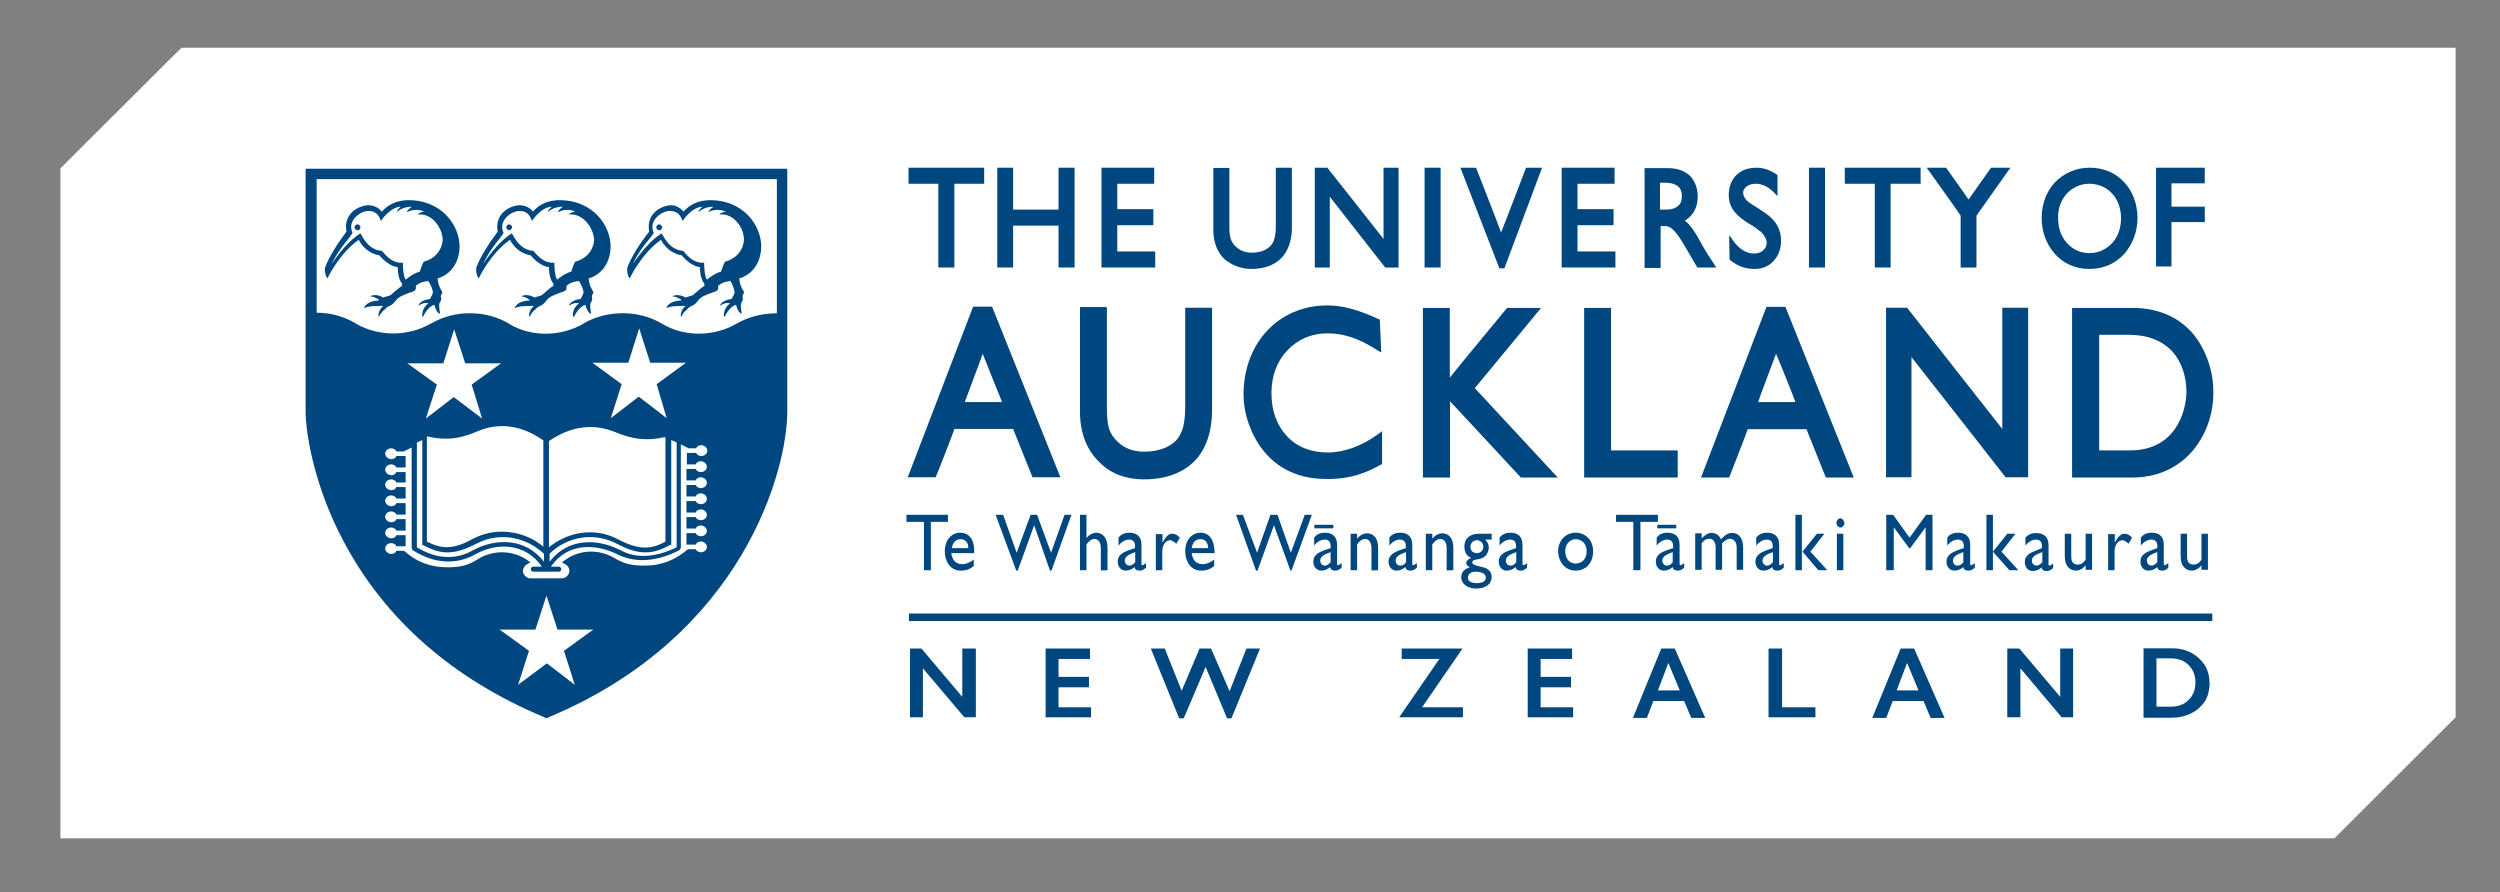 <?xml version="1.0" encoding="utf-8"?>
<!-- Generator: Adobe Illustrator 17.1.0, SVG Export Plug-In . SVG Version: 6.00 Build 0)  -->
<!DOCTYPE svg PUBLIC "-//W3C//DTD SVG 1.1//EN" "http://www.w3.org/Graphics/SVG/1.1/DTD/svg11.dtd">
<svg version="1.1" id="Layer_1" xmlns="http://www.w3.org/2000/svg" xmlns:xlink="http://www.w3.org/1999/xlink" x="0px" y="0px"
	 viewBox="0 106.9 1200 428.3" enable-background="new 0 106.9 1200 428.3" xml:space="preserve">
<rect x="0" y="106.9" width="1200" height="428.3" fill="#808080" stroke="none"/>
<polygon fill="#FFFFFF" points="29,187.7 87.1,129.8 1178.7,129.8 1178.7,451.2 1120.5,509.3 29,509.3 "/>
<polygon fill="#00467F" points="443.5,380.6 446.8,380.6 446.8,357.4 455,357.4 455,354 435.1,354 435.1,357.4 443.5,357.4 "/>
<path fill="#00467F" d="M460.9,362.6c-4.3,0-7.4,3.6-7.4,8.9c0,4.8,2.6,9.3,7.7,9.3c2.6,0,4.3-0.7,6.2-2.2v-3.1
	c-1.9,1.4-3.6,2.2-5.5,2.2c-3.1,0-4.8-1.9-5.3-5.3h11C467.9,366,465.3,362.6,460.9,362.6z M456.9,370c0.5-2.9,1.9-4.3,4.3-4.3
	c2.2,0,3.6,1.7,3.6,4.3H456.9z"/>
<polygon fill="#00467F" points="497.8,354 494.7,354 488,372.2 481.5,354 477.9,354 487.8,380.8 488.5,380.8 496.4,359 504,380.8
	504.7,380.8 514.3,354 511,354 504.5,372.2 "/>
<path fill="#00467F" d="M531.6,380.6v-10.8c0-4.8-2.4-7.2-5.3-7.2c-1.7,0-3.6,1-4.8,2.6l0,0V354h-3.1v26.6h3.1v-12.4
	c1.4-1.9,2.6-2.6,3.8-2.6c1.9,0,3.1,1.7,3.1,4.3v10.8L531.6,380.6L531.6,380.6z"/>
<path fill="#00467F" d="M541.8,371c-2.6,1-5.3,2.2-5.3,5.5c0,2.2,1.4,4.3,3.8,4.3c1.4,0,2.9-0.5,4.3-1.7c0.2,1.2,1,1.7,2.4,1.7
	c1,0,1.7-0.2,3.1-1.4v-2.2c-0.7,0.5-1.4,1-1.7,1c-0.5,0-0.5-0.2-0.5-1v-8.9c0-4.1-2.6-5.7-5.7-5.7c-2.2,0-4.1,0.7-5.3,2.4v3.8
	c1.4-1.9,3.4-2.9,5-2.9c1.9,0,2.9,1,2.9,3.1v1L541.8,371z M544.7,377c-1,1-1.7,1.4-2.6,1.4c-1.2,0-2.2-1-2.2-2.4
	c0-2.2,2.4-3.1,5-4.1v5H544.7z"/>
<path fill="#00467F" d="M554.8,363.1v17.5h3.1v-9.1c0-3.1,1.7-5.3,3.8-5.3c0.7,0,1.9,0.7,2.9,1.7l1.7-2.9c-1.2-1.4-2.4-1.9-3.8-1.9
	s-2.9,1.2-4.5,4.3l0,0v-4.1h-3.1V363.1z"/>
<path fill="#00467F" d="M576.3,362.6c-4.3,0-7.4,3.6-7.4,8.9c0,4.8,2.6,9.3,7.7,9.3c2.6,0,4.3-0.7,6.2-2.2v-3.1
	c-1.9,1.4-3.6,2.2-5.5,2.2c-3.1,0-4.8-1.9-5.3-5.3h11C583,366,580.4,362.6,576.3,362.6z M572,370c0.5-2.9,1.9-4.3,4.3-4.3
	c2.2,0,3.6,1.7,3.6,4.3H572z"/>
<polygon fill="#00467F" points="613.2,354 609.8,354 603.4,372.2 596.6,354 593.3,354 602.9,380.8 603.6,380.8 611.5,359
	619.4,380.8 619.9,380.8 629.7,354 626.3,354 619.6,372.2 "/>
<path fill="#00467F" d="M635.7,371c-2.6,1-5.3,2.2-5.3,5.5c0,2.2,1.4,4.3,3.8,4.3c1.4,0,2.9-0.5,4.3-1.7c0.2,1.2,1,1.7,2.4,1.7
	c1,0,1.7-0.2,3.1-1.4v-2.2c-0.7,0.5-1.4,1-1.7,1c-0.5,0-0.5-0.2-0.5-1v-8.9c0-4.1-2.6-5.7-5.7-5.7c-2.4,0-4.1,0.7-5.3,2.4v3.8
	c1.4-1.9,3.4-2.9,5-2.9c1.9,0,2.9,1,2.9,3.1v1L635.7,371z M638.5,377c-1,1-1.7,1.4-2.6,1.4c-1.2,0-2.2-1-2.2-2.4
	c0-2.2,2.4-3.1,5-4.1v5H638.5z"/>
<path fill="#00467F" d="M661.5,380.6v-10.8c0-4.8-2.4-6.9-5.3-6.9c-1.7,0-3.6,1-4.8,2.6l0,0v-2.4h-3.1v17.5h3.1v-12.4
	c1.4-1.9,2.6-2.6,3.8-2.6c1.9,0,3.1,1.7,3.1,4.3v10.8L661.5,380.6L661.5,380.6z"/>
<path fill="#00467F" d="M671.8,371c-2.4,1-5.3,2.2-5.3,5.5c0,2.2,1.4,4.3,3.8,4.3c1.4,0,2.9-0.5,4.3-1.7c0.2,1.2,1,1.7,2.4,1.7
	c1,0,1.7-0.2,3.1-1.4v-2.2c-0.7,0.5-1.4,1-1.7,1c-0.5,0-0.5-0.2-0.5-1v-8.9c0-4.1-2.6-5.7-5.7-5.7c-2.4,0-4.1,0.7-5.3,2.4v3.8
	c1.4-1.9,3.4-2.9,5-2.9c1.9,0,2.9,1,2.9,3.1v1L671.8,371z M674.7,377c-0.7,1-1.7,1.4-2.6,1.4c-1.2,0-2.2-1-2.2-2.4
	c0-2.2,2.4-3.1,5-4.1v5H674.7z"/>
<path fill="#00467F" d="M697.6,380.6v-10.8c0-4.8-2.4-6.9-5.3-6.9c-1.7,0-3.6,1-4.8,2.6l0,0v-2.4h-3.1v17.5h3.1v-12.4
	c1.4-1.9,2.6-2.6,3.8-2.6c1.9,0,3.1,1.7,3.1,4.3v10.8L697.6,380.6L697.6,380.6z"/>
<path fill="#00467F" d="M716.3,363.1h-6.5c-4.3,0-6.9,2.4-6.9,6c0,1.2,0.2,2.4,0.7,3.4c0.5,1,1.4,1.7,2.6,2.2l0,0
	c-1.4,0.5-2.4,1.4-2.4,2.4c0,0.7,0.5,1.4,1.7,2.2c-2.6,0.7-4.1,2.2-4.1,4.8c0,3.1,3.1,5.3,7.2,5.3c4.5,0,7.4-2.2,7.4-5.5
	c0-2.2-1.2-4.1-4.5-4.8c-3.1-0.7-4.8-1.2-4.8-2.2c0-2.2,4.3-0.7,6.5-3.4c0.7-0.7,1.4-2.4,1.4-3.8s-0.5-2.4-1.7-3.8h3.1v-2.6H716.3z
	 M708.2,381.3c1.9,0,5,0.5,5,2.9c0,1.7-1.7,2.6-4.3,2.6c-2.9,0-4.3-1-4.3-2.6C704.6,382.5,706,381.3,708.2,381.3z M708.9,372.4
	c-1.9,0-3.1-1.2-3.1-3.1c0-1.7,1.4-3.1,3.1-3.1c1.7,0,3.1,1.4,3.1,3.1C712,371,710.8,372.4,708.9,372.4z"/>
<path fill="#00467F" d="M724.7,371c-2.6,1-5.3,2.2-5.3,5.5c0,2.2,1.4,4.3,3.8,4.3c1.4,0,2.9-0.5,4.3-1.7c0.2,1.2,1,1.7,2.4,1.7
	c1,0,1.7-0.2,3.1-1.4v-2.2c-0.7,0.5-1.4,1-1.7,1c-0.5,0-0.5-0.2-0.5-1v-8.9c0-4.1-2.6-5.7-5.7-5.7c-2.2,0-4.1,0.7-5.3,2.4v3.8
	c1.4-1.9,3.4-2.9,5-2.9c1.9,0,2.9,1,2.9,3.1v1L724.7,371z M727.6,377c-0.7,1-1.7,1.4-2.6,1.4c-1.2,0-2.2-1-2.2-2.4
	c0-2.2,2.4-3.1,5-4.1v5H727.6z"/>
<path fill="#00467F" d="M756.3,380.8c5,0,8.4-3.8,8.4-9.3c0-5.3-3.6-8.9-8.4-8.9c-4.8,0-8.4,3.8-8.4,8.9
	C748.1,377,751.5,380.8,756.3,380.8z M756.3,365.7c3.1,0,5.3,2.4,5.3,5.7c0,3.8-2.2,6-5.3,6c-3.1,0-5-2.4-5-6.2
	C751.3,368.4,753.4,365.7,756.3,365.7z"/>
<polygon fill="#00467F" points="787.4,380.6 787.4,357.4 795.8,357.4 795.8,354 775.7,354 775.7,357.4 784,357.4 784,380.6 "/>
<path fill="#00467F" d="M800.1,371c-2.6,1-5.3,2.2-5.3,5.5c0,2.2,1.4,4.3,3.8,4.3c1.4,0,2.9-0.5,4.3-1.7c0.2,1.2,1,1.7,2.4,1.7
	c1,0,1.7-0.2,3.1-1.4v-2.2c-0.7,0.5-1.4,1-1.7,1c-0.5,0-0.5-0.2-0.5-1v-8.9c0-4.1-2.6-5.7-5.7-5.7c-2.4,0-4.1,0.7-5.3,2.4v3.8
	c1.4-1.9,3.4-2.9,5-2.9c1.9,0,2.9,1,2.9,3.1v1L800.1,371z M802.7,377c-0.7,1-1.7,1.4-2.6,1.4c-1.2,0-2.2-1-2.2-2.4
	c0-2.2,2.4-3.1,5-4.1v5H802.7z"/>
<path fill="#00467F" d="M836.7,380.6v-11c0-4.1-1.9-6.9-5.3-6.9c-2.2,0-3.8,1.4-5.3,3.1c-1-2.2-2.6-3.1-4.8-3.1
	c-1.4,0-2.9,1-4.5,2.6v-2.4h-3.1v17.5h3.1v-12.7c1.2-1.7,2.4-2.2,3.8-2.2s2.9,1.2,2.9,4.1v10.8h3.1v-12.7c1.2-1.2,2.4-2.2,3.6-2.2
	c1.9,0,3.4,1.4,3.4,4.1v10.8h3.1V380.6z"/>
<path fill="#00467F" d="M847.9,371c-2.4,1-5.3,2.2-5.3,5.5c0,2.2,1.4,4.3,3.8,4.3c1.4,0,2.9-0.5,4.3-1.7c0.2,1.2,1,1.7,2.4,1.7
	c1,0,1.7-0.2,3.1-1.4v-2.2c-0.7,0.5-1.4,1-1.7,1c-0.5,0-0.5-0.2-0.5-1v-8.9c0-4.1-2.6-5.7-5.7-5.7c-2.2,0-4.1,0.7-5.3,2.4v3.8
	c1.4-1.9,3.4-2.9,5-2.9c1.9,0,2.9,1,2.9,3.1v1L847.9,371z M850.8,377c-1,1-1.7,1.4-2.6,1.4c-1.2,0-2.2-1-2.2-2.4
	c0-2.2,2.4-3.1,5-4.1v5H850.8z"/>
<polygon fill="#00467F" points="872.1,363.1 865.2,371.7 872.8,380.6 877.1,380.6 869,371.7 875.7,363.1 "/>
<rect x="861.8" y="354" fill="#00467F" width="3.1" height="26.6"/>
<path fill="#00467F" d="M883.4,355.7c-1,0-1.9,1-1.9,2.2c0,1.2,1,2.2,1.9,2.2c1,0,1.9-1,1.9-2.2C885,356.6,884.3,355.7,883.4,355.7z
	"/>
<rect x="881.7" y="363.1" fill="#00467F" width="3.1" height="17.5"/>
<polygon fill="#00467F" points="927.6,380.6 927.6,354 924.5,354 916.6,365 908.7,354 905.4,354 905.4,380.6 909,380.6 909,360
	909,360 916.4,370 916.9,370 924.3,360 924.3,360 924.3,380.6 "/>
<path fill="#00467F" d="M939.6,371c-2.4,1-5.3,2.2-5.3,5.5c0,2.2,1.4,4.3,3.8,4.3c1.4,0,2.9-0.5,4.3-1.7c0.2,1.2,1,1.7,2.4,1.7
	c1,0,1.7-0.2,3.1-1.4v-2.2c-0.7,0.5-1.4,1-1.7,1c-0.5,0-0.5-0.2-0.5-1v-8.9c0-4.1-2.6-5.7-5.7-5.7c-2.4,0-4.1,0.7-5.3,2.4v3.8
	c1.4-1.9,3.4-2.9,5-2.9c1.9,0,2.9,1,2.9,3.1v1L939.6,371z M942.2,377c-0.7,1-1.7,1.4-2.6,1.4c-1.2,0-2.2-1-2.2-2.4
	c0-2.2,2.4-3.1,5-4.1v5H942.2z"/>
<polygon fill="#00467F" points="963.5,363.1 956.6,371.7 964.5,380.6 968.8,380.6 960.7,371.7 967.4,363.1 "/>
<rect x="953.5" y="354" fill="#00467F" width="3.1" height="26.6"/>
<path fill="#00467F" d="M972.2,365v3.8c1.4-1.9,3.4-2.9,5-2.9c1.9,0,2.9,1,2.9,3.1v1l-2.9,1.2c-2.6,1-5.3,2.2-5.3,5.5
	c0,2.2,1.4,4.3,3.8,4.3c1.4,0,2.9-0.5,4.3-1.7c0.2,1.2,1,1.7,2.4,1.7c1,0,1.7-0.2,3.1-1.4v-2.2c-0.7,0.5-1.4,1-1.7,1
	c-0.5,0-0.5-0.2-0.5-1v-8.9c0-4.1-2.6-5.7-5.7-5.7C975.3,362.6,973.4,363.6,972.2,365z M980.1,377c-1,1-1.7,1.4-2.6,1.4
	c-1.2,0-2.2-1-2.2-2.4c0-2.2,2.4-3.1,5-4.1v5H980.1z"/>
<path fill="#00467F" d="M1004.2,380.6v-17.5h-3.1v12.4c-1,1.7-2.4,2.4-3.8,2.4c-2.2,0-3.1-1.4-3.1-3.8v-11h-3.1v10.8
	c0,4.5,2.2,6.9,5.5,6.9c1.4,0,3.4-1,4.5-2.6v2.2h3.1V380.6z"/>
<path fill="#00467F" d="M1011.9,363.1v17.5h3.1v-9.1c0-3.1,1.7-5.3,3.8-5.3c0.7,0,1.9,0.7,2.9,1.7l1.7-2.9c-1.2-1.4-2.4-1.9-3.8-1.9
	c-1.4,0-2.9,1.2-4.5,4.3l0,0v-4.1h-3.1V363.1z"/>
<path fill="#00467F" d="M1032.7,371c-2.6,1-5.3,2.2-5.3,5.5c0,2.2,1.4,4.3,3.8,4.3c1.4,0,2.9-0.5,4.3-1.7c0.2,1.2,1,1.7,2.4,1.7
	c1,0,1.7-0.2,2.9-1.4v-2.2c-0.7,0.5-1.4,1-1.7,1c-0.5,0-0.5-0.2-0.5-1v-8.9c0-4.1-2.4-5.7-5.7-5.7c-2.2,0-4.1,0.7-5.3,2.4v3.8
	c1.4-1.9,3.4-2.9,5-2.9c1.9,0,2.9,1,2.9,3.1v1L1032.7,371z M1035.3,377c-1,1-1.7,1.4-2.6,1.4c-1.2,0-2.2-1-2.2-2.4
	c0-2.2,2.4-3.1,5-4.1v5H1035.3z"/>
<path fill="#00467F" d="M1059.8,380.6v-17.5h-3.1v12.4c-1,1.7-2.4,2.4-3.8,2.4c-2.2,0-3.1-1.4-3.1-3.8v-11h-3.1v10.8
	c0,4.5,2.2,6.9,5.5,6.9c1.4,0,3.4-1,4.5-2.6v2.2h3.1V380.6z"/>
<rect x="630.9" y="358.8" fill="#00467F" width="9.1" height="1.7"/>
<rect x="795.5" y="358.8" fill="#00467F" width="9.1" height="1.7"/>
<polygon fill="#00467F" points="554.5,227.6 536.3,227.6 536.3,215 553.6,215 553.6,207.3 536.3,207.3 536.3,195.1 554,195.1
	554,187.4 528.7,187.4 528.7,235.3 554.5,235.3 "/>
<polygon fill="#00467F" points="775,195.1 775,187.4 749.6,187.4 749.6,235.3 775.4,235.3 775.4,227.6 757.2,227.6 757.2,215
	774.5,215 774.5,207.3 757.2,207.3 757.2,195.1 "/>
<polygon fill="#00467F" points="486.3,215.2 508.1,215.2 508.1,235.3 515.8,235.3 515.8,187.4 508.1,187.4 508.1,207.5 486.3,207.5
	486.3,187.4 478.7,187.4 478.7,235.3 486.3,235.3 "/>
<path fill="#00467F" d="M600.7,236c6.2,0,11.2-1.9,14.6-5.5c3.1-3.4,4.8-8.4,4.8-14.1v-29h-7.7v27.8c0,4.8-0.7,7.7-2.4,9.6
	c-1.2,1.2-3.8,3.4-9.1,3.4c-3.4,0-6.2-1.2-8.4-3.6c-1.7-1.9-2.4-4.1-2.4-8.9v-28.2h-7.7v29.7c0,6,1.9,11,5.7,14.4
	C591.6,234.3,595.9,236,600.7,236z"/>
<path fill="#00467F" d="M671.3,235.3v-47.9h-7.2c0,0,0,33.3,0,34.2c-0.7-1-27-34.2-27-34.2h-6v47.9h7.2c0,0,0-33,0-34
	c0.7,1,26.6,34,26.6,34H671.3z"/>
<path fill="#00467F" d="M740.2,187.4h-7.7c0,0-11.5,30.2-12,31.1c-0.2-1-12-31.1-12-31.1H701l18.7,48.3h2.4L740.2,187.4z"/>
<path fill="#00467F" d="M814.7,235.3h9.1l-1.2-1.9c-2.6-3.8-3.6-5.5-5.3-8.4c-1.4-2.6-2.9-5.3-4.5-7.7c-1.4-1.9-2.6-3.4-4.1-4.5
	c4.1-2.4,6.2-6.5,6.2-11.5c0-4.1-1.4-7.7-3.8-10.1c-2.6-2.4-6.2-3.6-10.5-3.6h-11.2v47.9h7.7c0,0,0-19.6,0-20.1c0.2,0,1.7,0,1.7,0
	c2.6,0,4.8,0.7,10.3,10.3L814.7,235.3z M807.3,201.1c0,1.9-0.5,3.6-1.7,4.5c-1.2,1.2-3.1,1.9-5.7,1.9c0,0-2.6,0-3.1,0
	c0-0.5,0-12.4,0-12.9c0.2,0,3.1,0,3.1,0C804.9,194.9,807.3,196.8,807.3,201.1L807.3,201.1z"/>
<path fill="#00467F" d="M842.7,195.1c3.1,0,6.2,1.4,9.1,4.5l1.2,1.2l0.2,0.2V191l0,0l-0.2-0.2c-3.1-2.2-6.5-3.4-9.8-3.4
	c-4.1,0-7.4,1.2-9.8,3.6s-3.6,5.7-3.6,9.6c0,6.7,4.5,10.3,9.3,13.4l1.2,0.7l2.2,1.4c1.2,1,2.2,1.7,2.9,2.2c1.7,1.7,2.6,3.4,2.6,5.3
	s-1.7,5-6,5c-3.8,0-7.4-2.2-10.3-6.5l-1.2-1.7L830,220l0.2,11.5l0,0c3.6,3.1,7.4,4.5,12.2,4.5c3.6,0,6.7-1.4,8.9-3.8
	c2.2-2.4,3.6-5.7,3.6-9.6c0-7.9-4.8-11.7-9.3-14.6l-3.4-2.2c-1.2-0.7-2.2-1.4-2.9-1.9c-1.7-1.4-2.6-2.9-2.6-4.8
	C836.9,197,839.3,195.1,842.7,195.1z"/>
<path fill="#00467F" d="M941,235.3h7.7v-24.9l16.3-23h-9.3c0,0-10.5,14.8-10.8,15.3c-0.2-0.5-10.8-15.3-10.8-15.3h-9.3
	c0,0,16.3,22.7,16.3,23V235.3z"/>
<rect x="683.8" y="187.4" fill="#00467F" width="7.7" height="47.9"/>
<rect x="868.3" y="187.4" fill="#00467F" width="7.7" height="47.9"/>
<polygon fill="#00467F" points="450.4,235.3 458.1,235.3 458.1,195.1 472.4,195.1 472.4,187.4 436.1,187.4 436.1,195.1 450.4,195.1
	"/>
<polygon fill="#00467F" points="899.9,235.3 907.5,235.3 907.5,195.1 921.9,195.1 921.9,187.4 885.5,187.4 885.5,195.1 899.9,195.1
	"/>
<polygon fill="#00467F" points="1042.3,213.5 1058.3,213.5 1058.3,206.1 1042.3,206.1 1042.3,194.9 1058.3,194.9 1058.3,187.4
	1034.9,187.4 1034.9,234.8 1042.3,234.8 "/>
<path fill="#00467F" d="M1002.8,236c6.9,0,12.7-2.6,17-7.4c3.8-4.5,6.2-10.5,6.2-17c0-6.5-2.2-12.7-6.2-17
	c-4.3-4.8-10.1-7.2-16.8-7.2c-6.5,0-12.4,2.6-16.8,7.2c-4.1,4.5-6.2,10.5-6.2,17c0,6.5,2.2,12.4,6.2,17
	C990.3,233.4,996.3,236,1002.8,236z M992,199.9c2.9-3.1,6.7-4.8,10.8-4.8c8.9,0,15.3,6.9,15.3,16.5c0,4.5-1.4,8.9-4.3,12
	c-2.9,3.1-6.7,4.8-10.8,4.8c-4.3,0-8.1-1.7-10.8-4.8c-2.9-3.1-4.3-7.2-4.3-12C987.7,207.1,989.4,202.8,992,199.9z"/>
<path fill="#00467F" d="M857,254.2h-9.1l-31.4,81.9H830c0,0,8.9-22.7,8.9-23.2c0.5,0,27.8,0,28.2,0c0.2,0.5,9.3,23.2,9.3,23.2h13.4
	L857,254.2z M843.9,299.9c0.2-1,8.1-21.8,8.6-23.2c0.7,1.4,9.1,22.3,9.3,23.2C860.9,299.9,844.8,299.9,843.9,299.9z"/>
<polygon fill="#00467F" points="805.3,323.1 773.3,323.1 773.3,254.7 760.4,254.7 760.4,336.1 805.3,336.1 "/>
<path fill="#00467F" d="M458.1,312.8c0.5,0,27.8,0,28.2,0c0.2,0.5,9.3,23.2,9.3,23.2h13.4l-32.8-81.9h-9.1l-31.4,81.9h13.4
	C449.2,336.1,458.1,313.3,458.1,312.8z M471.7,276.7c0.5,1.4,8.9,22.3,9.3,23.2c-1,0-17,0-17.9,0
	C463.3,299.2,471.2,278.4,471.7,276.7z"/>
<path fill="#00467F" d="M663.4,329.6v-15.8l-0.5,0.5l-1.7,1.2c-7.7,5.5-16,8.6-23.9,8.6c-7.9,0-14.8-2.6-19.6-7.9
	c-5-5.3-7.4-12.4-7.4-20.6c0-8.1,2.6-15.3,7.7-20.6c5-5.3,11.7-8.1,19.1-8.1c7.9,0,15.1,2.4,23.7,7.9l1.7,1l0.5,0.2l-0.7-15.8H662
	c-9.8-4.5-17.2-6.7-24.9-6.7c-23.2,0-40.2,17.9-40.2,42.8c0,9.3,3.6,19.4,9.3,26.6c5,6.5,14.4,13.9,30.2,13.9
	C648.8,337,656.7,333.4,663.4,329.6L663.4,329.6z"/>
<path fill="#00467F" d="M707.9,293.2c0.5-0.5,31.8-38.5,31.8-38.5h-16.3c0,0-26.6,32.1-27.5,33.5c0-1.7,0-33.5,0-33.5H683v81.4H696
	c0,0,0-34.9,0-36.6c1.2,1.2,34,36.6,34,36.6h17.7C747.7,336.1,708.4,293.7,707.9,293.2z"/>
<path fill="#00467F" d="M1053.3,267.9c-6.9-8.6-17.2-13.2-29.7-13.2h-29v81.4h29c11.5,0,21.3-4.3,28.5-12.4
	c6.5-7.4,10.3-17.7,10.3-28C1062.6,285.3,1059,275.3,1053.3,267.9z M1022.4,323.1c0,0-14.1,0-14.8,0c0-0.7,0-54.8,0-55.5
	c0.7,0,14.4,0,14.4,0c8.9,0,16,2.9,20.8,8.1c4.3,4.8,6.7,11.7,6.7,19.6C1049.2,305.7,1043.5,323.1,1022.4,323.1z"/>
<path fill="#00467F" d="M549,337c10.5,0,18.9-3.1,24.7-9.1c5.3-5.7,8.1-14.1,8.1-24.2v-49.1h-12.9v47.1c0,8.4-1.2,12.9-4.1,16.3
	c-1.9,2.2-6.7,5.7-15.6,5.7c-5.7,0-10.5-1.9-14.1-6.2c-2.9-3.4-3.8-6.9-3.8-15.3v-47.9h-12.9v50.3c0,10.3,3.4,18.7,9.6,24.4
	C533.2,334.4,540.9,337,549,337z"/>
<path fill="#00467F" d="M961.1,312.8c-1.2-1.4-45.7-58.2-45.7-58.2h-10.1v81.4h12.2c0,0,0-56,0-57.7c1.2,1.4,45.2,57.7,45.2,57.7
	h10.8v-81.4h-12.4C961.1,254.7,961.1,311.2,961.1,312.8z"/>
<polygon fill="#00467F" points="461.9,441.4 442.3,418.2 436.8,418.2 436.8,451.2 443,451.2 443,427.7 462.9,451.2 468.4,451.2
	468.4,418.2 461.9,418.2 "/>
<polygon fill="#00467F" points="508.1,436.8 522.7,436.8 522.7,431.8 508.1,431.8 508.1,423.2 523.2,423.2 523.2,418.2 501.9,418.2
	501.9,451.2 523.7,451.2 523.7,446.4 508.1,446.4 "/>
<polygon fill="#00467F" points="590.2,438.7 581.3,418.2 575.8,418.2 567.2,438.5 559.1,418.2 552.4,418.2 566,451.7 568.2,451.7
	578.7,427 589,451.7 591.1,451.7 604.8,418.2 598.3,418.2 "/>
<polygon fill="#00467F" points="702,418.2 672.8,418.2 672.8,423.2 690.9,423.2 671.6,451.2 702.2,451.2 702.2,446.4 682.6,446.4
	"/>
<polygon fill="#00467F" points="739.5,436.8 754.1,436.8 754.1,431.8 739.5,431.8 739.5,423.2 754.6,423.2 754.6,418.2 733.3,418.2
	733.3,451.2 755.1,451.2 755.1,446.4 739.5,446.4 "/>
<path fill="#00467F" d="M797.4,418.2l-13.6,33.3h6.7l3.1-8.1h14.8l3.4,8.1h6.7l-14.6-33.3H797.4z M795.8,438.3l5-13.2l5.5,13.2
	H795.8z"/>
<polygon fill="#00467F" points="855.4,418.2 848.9,418.2 848.9,451.2 871.4,451.2 871.4,446.4 855.4,446.4 "/>
<path fill="#00467F" d="M912.3,418.2l-13.6,33.3h6.7l3.1-8.1h14.8l3.4,8.1h6.7l-14.6-33.3H912.3z M910.4,438.3l5-13.2l5.5,13.2
	H910.4z"/>
<polygon fill="#00467F" points="988.9,441.4 969.3,418.2 963.5,418.2 963.5,451.2 969.8,451.2 969.8,427.7 989.6,451.2 995.1,451.2
	995.1,418.2 988.9,418.2 "/>
<path fill="#00467F" d="M1051.9,420.3c-2.6-1.4-5.7-2.2-9.1-2.2h-13.9v33.3h13.4c3.6,0,6.7-0.7,9.6-2.2c2.9-1.4,4.8-3.4,6.5-5.7
	c1.4-2.4,2.2-5.5,2.2-8.6s-0.7-6-2.2-8.6C1056.6,423.7,1054.5,421.7,1051.9,420.3z M1050.4,443c-2.2,2.2-5,3.1-8.6,3.1h-6.7v-23.2
	h6.7c3.6,0,6.5,1,8.6,3.1c2.2,2.2,3.4,4.8,3.4,8.4C1053.8,438.3,1052.6,440.9,1050.4,443z"/>
<rect x="436.3" y="401.4" fill="#00467F" width="625.6" height="3.6"/>
<g>
	<path fill="#00467F" d="M151.7,257.1L151.7,257.1c6.5,0,12.7,1.7,18.4,4.8l0,0l0.7,0.5c10.8,6.5,24.9,6.5,35.7,0l0.5-0.2l0,0
		c11.5-6.5,26.1-6.2,37.3,0.2l0.2,0.2c10.8,6.2,24.9,6.2,35.4-0.2l0.2-0.2c11.5-6.7,26.3-6.5,37.6,0.2c10.8,6.5,24.9,6.2,35.7,0
		c5.7-3.4,12.4-5,19.1-5v-64.4H151.7V257.1z"/>
	<path fill="#00467F" d="M261.1,381.1c-0.5-0.7-0.7-1.2-1.2-1.7h-3.8c-0.7,0-1.2,0.5-1.2,1.2c0,0.7,0.5,1.2,1.2,1.2h12.2
		c0.7,0,1.2-0.5,1.2-1.2c0-0.7-0.5-1.2-1.2-1.2h-3.8c-0.5,0.5-0.7,1.2-1.2,1.7H261.1z"/>
	<path fill="#00467F" d="M259.9,379.1c0.5,0.5,0.7,1.2,1.2,1.7h2.2c0.5-0.7,0.7-1.2,1.2-1.7h-1v-2.6c-0.5,0.5-0.7,1-1.2,1.7
		c-0.5-0.5-0.7-1.2-1.2-1.7v2.6H259.9z"/>
	<polygon fill="#00467F" points="223.1,281.3 217.8,264.7 212.5,281.3 195.3,281.3 209.4,291.5 204.4,307.8 217.8,297.5
		231.4,307.8 226.2,291.5 240.5,281.3 	"/>
	<polygon fill="#00467F" points="311.8,281 306.6,264.7 301.3,281 283.8,281 298.2,291.3 292.9,307.6 306.6,297.5 320,307.6
		315,291.3 329.1,281 	"/>
	<polygon fill="#00467F" points="267.3,409.1 262.3,392.8 257,409.1 239.6,409.1 253.9,419.3 248.7,435.6 262.3,425.6 275.7,435.6
		270.4,419.3 284.8,409.1 	"/>
	<path fill="#00467F" d="M146.7,187.9v116.6c0,9.6,3.8,35.2,18.2,62.2c19.9,37.6,52.4,66.1,96.4,84.5l1,0.5l1-0.5
		c94.1-39.3,114.6-119.4,114.6-146.7V187.9H146.7z"/>
	<path fill="#FFFFFF" d="M271.4,375.6l-1.7,1.2l1.7,1c1.2,0.7,1.9,1.7,1.9,3.1c0,1.9-1.7,3.6-3.6,3.6h-15.1c-1.9,0-3.6-1.7-3.6-3.6
		c0-1.2,0.7-2.4,1.9-3.1l1.7-1l-1.7-1.2c-3.6-2.4-7.7-3.6-12-3.6c-4.1,0-8.4,1.2-12,3.6c-4.1,2.6-7.9,3.6-14.1,3.6
		c-8.1,0-14.6-2.4-20.6-7.7l-0.2-0.2h-3.8l-0.2,0.5c-0.5,0.7-1.4,1-2.2,1c-1.4,0-2.9-1.2-2.9-2.6c0-1.4,1.2-2.6,2.9-2.6
		c1,0,1.7,0.5,2.2,1l0.2,0.5h4.5v-5.3h-4.5l-0.2,0.5c-0.5,0.7-1.4,1-2.2,1c-1.4,0-2.9-1.2-2.9-2.6s1.2-2.6,2.9-2.6
		c1,0,1.7,0.5,2.2,1l0.2,0.5h4.5v-5.5h-4.5l-0.2,0.5c-0.5,0.7-1.4,1-2.2,1c-1.4,0-2.9-1.2-2.9-2.6s1.2-2.6,2.9-2.6
		c1,0,1.7,0.5,2.2,1l0.2,0.5h4.5v-5.5h-4.5l-0.2,0.5c-0.5,0.7-1.4,1-2.2,1c-1.4,0-2.9-1.2-2.9-2.6s1.2-2.6,2.9-2.6
		c1,0,1.7,0.5,2.2,1l0.2,0.5h4.5v-5.5h-4.5l-0.2,0.5c-0.5,0.7-1.4,1-2.2,1c-1.4,0-2.9-1.2-2.9-2.6s1.2-2.6,2.9-2.6
		c1,0,1.7,0.5,2.2,1l0.2,0.5h4.5v-5h-4.5l-0.2,0.5c-0.5,0.7-1.4,1-2.2,1c-1.4,0-2.9-1.2-2.9-2.6s1.2-2.6,2.9-2.6c1,0,1.7,0.5,2.2,1
		l0.2,0.5h4.5v-5.5h-4.5l-0.2,0.5c-0.5,0.7-1.4,1-2.2,1c-1.4,0-2.9-1.2-2.9-2.6s1.2-2.6,2.9-2.6c1,0,1.7,0.5,2.2,1l0.2,0.5h3.6
		l3.8-1.9V370l0.5,1c10.3,6.5,20.8,7.2,30.2,1.9c9.8-5.5,23.7-5.7,31.8,6h-4.1c-0.7,0-1.2,0.5-1.2,1.2c0,0.7,0.5,1.2,1.2,1.2h12.2
		c0.7,0,1.2-0.5,1.2-1.2c0-0.7-0.5-1.2-1.2-1.2h-3.8c8.4-12,22-10.8,31.8-6c8.6,4.3,18.7,3.8,29.9-1.9l0.7-1v-49.8l3.8,1.9h3.6
		l0.2-0.5c0.5-0.7,1.4-1,2.2-1c1.4,0,2.9,1.2,2.9,2.6s-1.2,2.6-2.9,2.6c-1,0-1.7-0.5-2.2-1l-0.2-0.5h-4.5v5.5h4.3l0.2-0.5
		c0.5-0.7,1.4-1,2.2-1c1.4,0,2.9,1.2,2.9,2.6s-1.2,2.6-2.9,2.6c-1,0-1.7-0.5-2.2-1l-0.2-0.5h-4.5v5.5h4.5l0.2-0.5
		c0.5-0.7,1.4-1,2.2-1c1.4,0,2.9,1.2,2.9,2.6s-1.2,2.6-2.9,2.6c-1,0-1.7-0.5-2.2-1l-0.2-0.5h-4.5v5.5h4.5l0.2-0.5
		c0.5-0.7,1.4-1,2.2-1c1.4,0,2.9,1.2,2.9,2.6s-1.2,2.6-2.9,2.6c-1,0-1.7-0.5-2.2-1l-0.2-0.5h-4.5v5.5h4.5l0.2-0.5
		c0.5-0.7,1.4-1,2.2-1c1.4,0,2.9,1.2,2.9,2.6s-1.2,2.6-2.9,2.6c-1,0-1.7-0.5-2.2-1l-0.2-0.5h-4.5v5.5h4.5l0.2-0.5
		c0.5-0.7,1.4-1,2.2-1c1.4,0,2.9,1.2,2.9,2.6s-1.2,2.6-2.9,2.6c-1,0-1.7-0.5-2.2-1l-0.2-0.5h-4.5v5.5h4.5l0.2-0.5
		c0.5-0.7,1.4-1,2.2-1c1.4,0,2.9,1.2,2.9,2.6c0,1.4-1.2,2.6-2.9,2.6c-1,0-1.7-0.5-2.2-1l-0.2-0.5h-3.8l-0.2,0.2
		c-6,5-12.4,7.7-20.6,7.7c-6.5,0-10.1-1-14.4-3.6C287.7,370.5,278.6,370.5,271.4,375.6z"/>
	<path fill="#FFFFFF" d="M203.2,368.6c7.7,4.1,13.9,5.3,25.4-0.7c12.4-6.5,25.1-2.2,32.5,4.8v3.8c-9.1-11.7-23.5-11.2-34-5.5
		c-8.4,4.8-17.7,4.3-27-1.4v-50.3l2.6-1.2v50.3L203.2,368.6z"/>
	<path fill="#FFFFFF" d="M204.9,366.9v-50.3l0.2-0.2c8.6,1.9,15.1,1.4,23.9-2.4c10.5-4.5,21.3-3.1,31.8,4.3v51
		c-5-4.3-12.2-7.2-19.9-7.2c-4.5,0-9.1,1-13.9,3.4C217.3,371,211.8,370.3,204.9,366.9z"/>
	<path fill="#FFFFFF" d="M296.1,367.9c11.2,6,17.7,4.8,25.4,0.7l0.7-0.2v-50.3l2.6,1.2v50.3c-10.3,5-19.4,5.5-27,1.4
		c-10.3-5.3-24.7-6.5-34,5.5v-3.8C270.7,365.7,283.6,361.4,296.1,367.9z"/>
	<path fill="#FFFFFF" d="M263.5,369.6v-51c10.5-7.2,21.3-8.6,31.8-4.3c8.6,3.6,15.3,4.3,23.9,2.4l0.2,0.2v50
		c-6.7,3.6-12.2,4.3-22.5-1C284.6,359.3,271.6,362.9,263.5,369.6z"/>
	<polygon fill="#FFFFFF" points="320,307.6 306.6,297.3 293.2,307.6 298.4,291.3 284.3,281 301.6,281 306.8,264.5 312.1,281
		329.3,281 315.2,291.3 	"/>
	<polygon fill="#FFFFFF" points="231.4,307.8 217.8,297.5 204.4,307.8 209.7,291.5 195.5,281.3 212.8,281.3 218,265 223.3,281.3
		240.5,281.3 226.4,291.5 	"/>
	<polygon fill="#FFFFFF" points="248.7,435.6 253.9,419.3 239.8,409.1 257,409.1 262.3,392.8 267.6,409.1 284.8,409.1 270.7,419.3
		275.9,435.6 262.5,425.3 	"/>
	<path fill="#FFFFFF" d="M372.6,257.3c-6.7,0-13.4,1.7-19.1,5c-10.8,6.2-24.9,6.5-35.7,0c-11.2-6.7-26.3-6.7-37.6-0.2l-0.2,0.2
		c-10.8,6.2-24.7,6.5-35.4,0.2l-0.2-0.2c-11.2-6.7-26.1-6.7-37.3-0.2l0,0l-0.5,0.2c-10.8,6.2-24.9,6.2-35.7,0l-0.7-0.5l0,0
		c-5.5-3.1-11.7-4.8-18.2-4.8l0,0v-64.1h220.9v64.4H372.6z"/>
	<path fill="#00467F" d="M183.3,208.5c4.1-4.8,9.3-5.3,11.7-5.5c17.2-0.5,25.8,12.4,25.6,22.7c-0.5,11.7-9.3,14.6-10.5,14.8
		c0,0-0.2,2.6,1.9,6c0.2,0.2,0.5,0.5,0.2,1.2c0,0.2-0.5,0.7-0.5,1c0,0-0.2,0.5,0,1c0.2,0.7,0,1.7-0.7,2.6c-0.5,1,0,3.4,0.2,5
		c0,0.2-0.2,0.2-0.5,0c-1.2-0.7-1.9-2.9-2.2-4.1c-2.2,0.5-4.5,3.6-5.3,5.5c0,0.2-0.5,0.5-0.5,0c0-0.2-0.5-3.6,2.9-6.2
		c-1.7-0.5-3.4,0.2-4.5,1c0,0-0.5,0.2-0.2-0.2c0,0,1-2.4,5.5-2.9c0-0.2,1-1.7,1.4-2.9c0-1.7-1-3.8-2.2-5.7c-0.2,0-3.4,0.2-5.5,1.9
		c-0.2,0-0.5,0.5-0.5,0.7c0,0.2,0,1,0,1c0,0.2-0.2,1-1.2,1.4c0,0-3.8,1.2-5.7,2.2c0,0-1.7,0.7-2.9,2.4c-0.2,0.2-1.2,1.7-2.6,2.2
		c-0.2,0-1,0.5-1.7,1c-0.5,0.5-1,1-1.4,1.4c-0.5,0.2-1.4,1.4-2.2,2.9c0,0.2-0.2,0.5-0.2,0c0-0.7,0-1.4,0-1.4
		c0.5-1.9,1.2-2.9,2.2-3.6c-0.2,0-0.2,0-0.5-0.2c-1.4,0.2-5.7-0.2-8.4,1c-0.2,0-0.5,0-0.2-0.2c0.5-0.7,1.4-3.1,7.2-3.4
		c0-0.5-2.6-1.9-4.1-1.9c-0.5,0-0.2-0.2,0-0.2c0.2-0.2,2.9-1.2,6,0.7c0.2,0,2.2-0.7,3.4-1c1.4-1,4.5-4.1,5.7-4.5c0-0.2,0-1,0-1.4
		h-0.2c-1.7-2.4-1.9-5.7-1.9-7.7c-3.4-0.2-6.9-3.4-8.9-5.7c-2.4-0.2-7.2-2.2-9.8-7.4c-8.9,6.2-14.6,17.5-14.8,18.2
		c-0.2,0.2-0.2,0.2-0.5,0c-1-1.7-1.2-4.3-0.7-5.3c1.7-4.5,5.7-11,10.1-16.8c-1.7-9.6,7.2-12.7,10.5-12.7
		C180.5,205.4,182.8,207.8,183.3,208.5L183.3,208.5z"/>
	<path fill="#FFFFFF" d="M200.6,209.9C200.6,209.9,200.3,209.9,200.6,209.9c0.2-0.7,1.9-1.4,3.1-1.4c-5-2.2-8.4,0.5-8.4,0.2v-0.2
		c0,0,0.7-1.2,2.4-2.4c-4.8,0-7.2,2.6-7.2,2.6v-0.2c0,0,0.2-1,1.9-2.4c-5.3,0.2-9.6,6.9-9.6,6.9s-1-4.8-5.5-4.8
		c-3.4-0.5-11,4.1-8.1,10.5c-1.4,2.6-5.7,6.5-9.8,14.4c0,0.2,0,0,0,0.2c3.4-5,8.4-11.2,13.6-14.4c0.5,0.5,3.4,8.1,10.3,8.4
		c0.7,0.5,4.1,6.2,10.1,5.7c0,0.7,0,6,1.2,7.9l0.2,0.2c0-0.2,0,0,0,0c0.5-0.5,3.8-3.1,6.7-3.8c0,0,1.2-3.8,1.9-4.8
		c5.7-1.4,8.9-6,9.1-10.5C212.3,215.7,206.8,209,200.6,209.9z M171.6,217.4c-0.7,0-1.4-0.7-1.4-1.4s0.7-1.4,1.4-1.4
		c0.7,0,1.4,0.7,1.4,1.4C173,216.6,172.6,217.4,171.6,217.4z"/>
	<path fill="#00467F" d="M255.8,208.5c4.1-4.8,9.3-5.3,11.7-5.5c17.2-0.5,25.8,12.4,25.6,22.7c-0.5,11.7-9.3,14.6-10.5,14.8
		c0,0-0.2,2.6,1.9,6c0.2,0.2,0.5,0.5,0.2,1.2c0,0.2-0.5,0.7-0.5,1c0,0-0.2,0.5,0,1c0.2,0.7,0,1.7-0.7,2.6c-0.5,1,0,3.4,0.2,5
		c0,0.2-0.2,0.2-0.5,0c-1.2-0.7-1.9-2.9-2.2-4.1c-2.2,0.5-4.5,3.6-5.3,5.5c0,0.2-0.5,0.5-0.7,0c0-0.2-0.5-3.6,2.9-6.2
		c-1.7-0.5-3.4,0.2-4.5,1c0,0-0.5,0.2-0.2-0.2c0,0,1-2.4,5.5-2.9c0-0.2,1-1.7,1.4-2.9c0-1.7-1-3.8-2.2-5.7c-0.2,0-3.4,0.2-5.5,1.9
		c-0.2,0-0.5,0.5-0.5,0.7c0,0.2,0,1,0,1c0,0.2-0.2,1-1.2,1.4c0,0-3.8,1.2-5.7,2.2c0,0-1.7,0.7-2.9,2.4c-0.2,0.2-1.2,1.7-2.6,2.2
		c-0.2,0-1,0.5-1.7,1c-0.5,0.5-1,1-1.4,1.4c-0.5,0.2-1.4,1.4-2.2,2.9c0,0.2-0.2,0.5-0.2,0c0-0.7,0-1.4,0-1.4
		c0.5-1.9,1.2-2.9,2.2-3.6c-0.2,0-0.2,0-0.5-0.2c-1.4,0.2-5.7-0.2-8.4,1c-0.2,0-0.5,0-0.2-0.2c0.5-0.7,1.4-3.1,7.2-3.4
		c0-0.5-2.6-1.9-3.8-1.9c-0.5,0-0.2-0.2,0-0.2c0.2-0.2,2.9-1.2,6,0.7c0.2,0,2.2-0.7,3.4-1c1.4-1,4.5-4.1,5.7-4.5c0-0.2,0-1,0-1.4
		h-0.2c-1.7-2.4-1.9-5.7-1.9-7.7c-3.4-0.2-6.9-3.4-8.9-5.7c-2.4-0.2-7.2-2.2-9.8-7.4c-8.9,6.2-14.6,17.5-14.8,18.2
		c-0.2,0.2-0.2,0.2-0.5,0c-1-1.7-1.2-4.3-0.7-5.3c1.7-4.5,5.7-11,10.1-16.8c-1.7-9.6,7.2-12.7,10.5-12.7
		C253,205.4,255.6,207.8,255.8,208.5L255.8,208.5z"/>
	<path fill="#FFFFFF" d="M273.1,209.9C273.1,209.9,272.8,209.9,273.1,209.9c0.2-0.7,1.9-1.4,3.1-1.4c-5-2.2-8.4,0.5-8.4,0.2v-0.2
		c0,0,0.7-1.2,2.4-2.4c-4.8,0-7.2,2.6-7.2,2.6v-0.2c0,0,0.2-1,1.9-2.4c-5.3,0.2-9.6,6.9-9.6,6.9s-1-4.8-5.5-4.8
		c-3.4-0.5-11,4.1-8.1,10.5c-1.4,2.6-5.7,6.5-9.6,14.4c0,0.2,0,0,0,0.2c3.4-5,8.4-11.2,13.6-14.4c0.5,0.5,3.4,8.1,10.3,8.4
		c0.7,0.5,4.1,6.2,10.1,5.7c0,0.7,0,6,1.2,7.9l0.2,0.2c0-0.2,0,0,0,0c0.5-0.5,3.8-3.1,6.7-3.8c0,0,1.2-3.8,1.9-4.8
		c5.7-1.4,8.9-6,9.1-10.5C284.8,215.7,279.3,209,273.1,209.9z M244.4,217.4c-0.7,0-1.4-0.7-1.4-1.4s0.7-1.4,1.4-1.4
		c0.7,0,1.4,0.7,1.4,1.4C245.8,216.6,245.1,217.4,244.4,217.4z"/>
	<path fill="#00467F" d="M328.1,208.5c4.1-4.8,9.3-5.3,11.7-5.5c17.2-0.5,25.8,12.4,25.6,22.7c-0.5,11.7-9.3,14.6-10.5,14.8
		c0,0-0.2,2.6,1.9,6c0.2,0.2,0.5,0.5,0.2,1.2c0,0.2-0.5,0.7-0.5,1c0,0-0.2,0.5,0,1c0.2,0.7,0,1.7-0.7,2.6c-0.5,1,0,3.4,0.2,5
		c0,0.2-0.2,0.2-0.5,0c-1.2-0.7-1.9-2.9-2.2-4.1c-2.2,0.5-4.5,3.6-5.3,5.5c0,0.2-0.5,0.5-0.5,0c0-0.2-0.5-3.6,2.9-6.2
		c-1.7-0.5-3.4,0.2-4.5,1c0,0-0.5,0.2-0.2-0.2c0,0,1-2.4,5.5-2.9c0-0.2,1-1.7,1.4-2.9c0-1.7-1-3.8-1.9-5.7c-0.2,0-3.4,0.2-5.5,1.9
		c-0.2,0-0.5,0.5-0.5,0.7c0,0.2,0,1,0,1c0,0.2-0.2,1-1.2,1.4c0,0-3.8,1.2-5.7,2.2c0,0-1.7,0.7-2.9,2.4c-0.2,0.2-1.2,1.7-2.6,2.2
		c-0.2,0-1,0.5-1.7,1c-0.5,0.5-1,1-1.4,1.4c-0.5,0.2-1.4,1.4-2.2,2.9c0,0.2-0.2,0.5-0.2,0c0-0.7,0-1.4,0-1.4
		c0.5-1.9,1.2-2.9,2.2-3.6c-0.2,0-0.2,0-0.5-0.2c-1.4,0.2-5.7-0.2-8.4,1c-0.2,0-0.5,0-0.2-0.2c0.5-0.7,1.4-3.1,7.2-3.4
		c0-0.5-2.6-1.9-4.1-1.9c-0.5,0-0.2-0.2,0-0.2c0.2-0.2,2.9-1.2,6,0.7c0.2,0,2.2-0.7,3.4-1c1.4-1,4.5-4.1,5.7-4.5c0-0.2,0-1,0-1.4
		h-0.2c-1.7-2.4-1.9-5.7-1.9-7.7c-3.4-0.2-6.9-3.4-8.9-5.7c-2.4-0.2-7.2-2.2-9.8-7.4c-8.9,6.2-14.6,17.5-14.8,18.2
		c-0.2,0.2-0.2,0.2-0.5,0c-1-1.7-1.2-4.3-0.7-5.3c1.7-4.5,5.7-11,10.3-16.8c-1.7-9.6,7.2-12.7,10.5-12.7
		C325.2,205.4,327.6,207.8,328.1,208.5L328.1,208.5z"/>
	<path fill="#FFFFFF" d="M345.4,209.9C345.4,209.9,345.1,209.9,345.4,209.9c0.2-0.7,1.9-1.4,3.1-1.4c-5.3-2.2-8.6,0.5-8.4,0.2v-0.2
		c0,0,0.7-1.2,2.4-2.4c-4.8,0-7.2,2.6-7.2,2.6v-0.2c0,0,0.2-1,1.9-2.4c-5.3,0.2-9.6,6.9-9.6,6.9s-1-4.8-5.7-4.8
		c-3.4-0.5-11,4.1-8.1,10.5c-1.4,2.6-6,6.5-9.8,14.4c0,0.2,0,0,0,0.2c3.4-5,8.4-11.2,13.6-14.4c0.5,0.5,3.4,8.1,10.3,8.4
		c0.7,0.5,4.1,6.2,10.1,5.7c0,0.7,0,6,1.2,7.9l0.2,0.2c0-0.2,0,0,0,0c0.5-0.5,3.8-3.1,6.7-3.8c0,0,1.2-3.8,1.9-4.8
		c5.7-1.4,8.9-6,9.1-10.5C357.1,215.7,351.6,209,345.4,209.9z M316.4,217.4c-0.7,0-1.4-0.7-1.4-1.4s0.7-1.4,1.4-1.4s1.4,0.7,1.4,1.4
		C317.8,216.6,317.4,217.4,316.4,217.4z"/>
</g>
</svg>